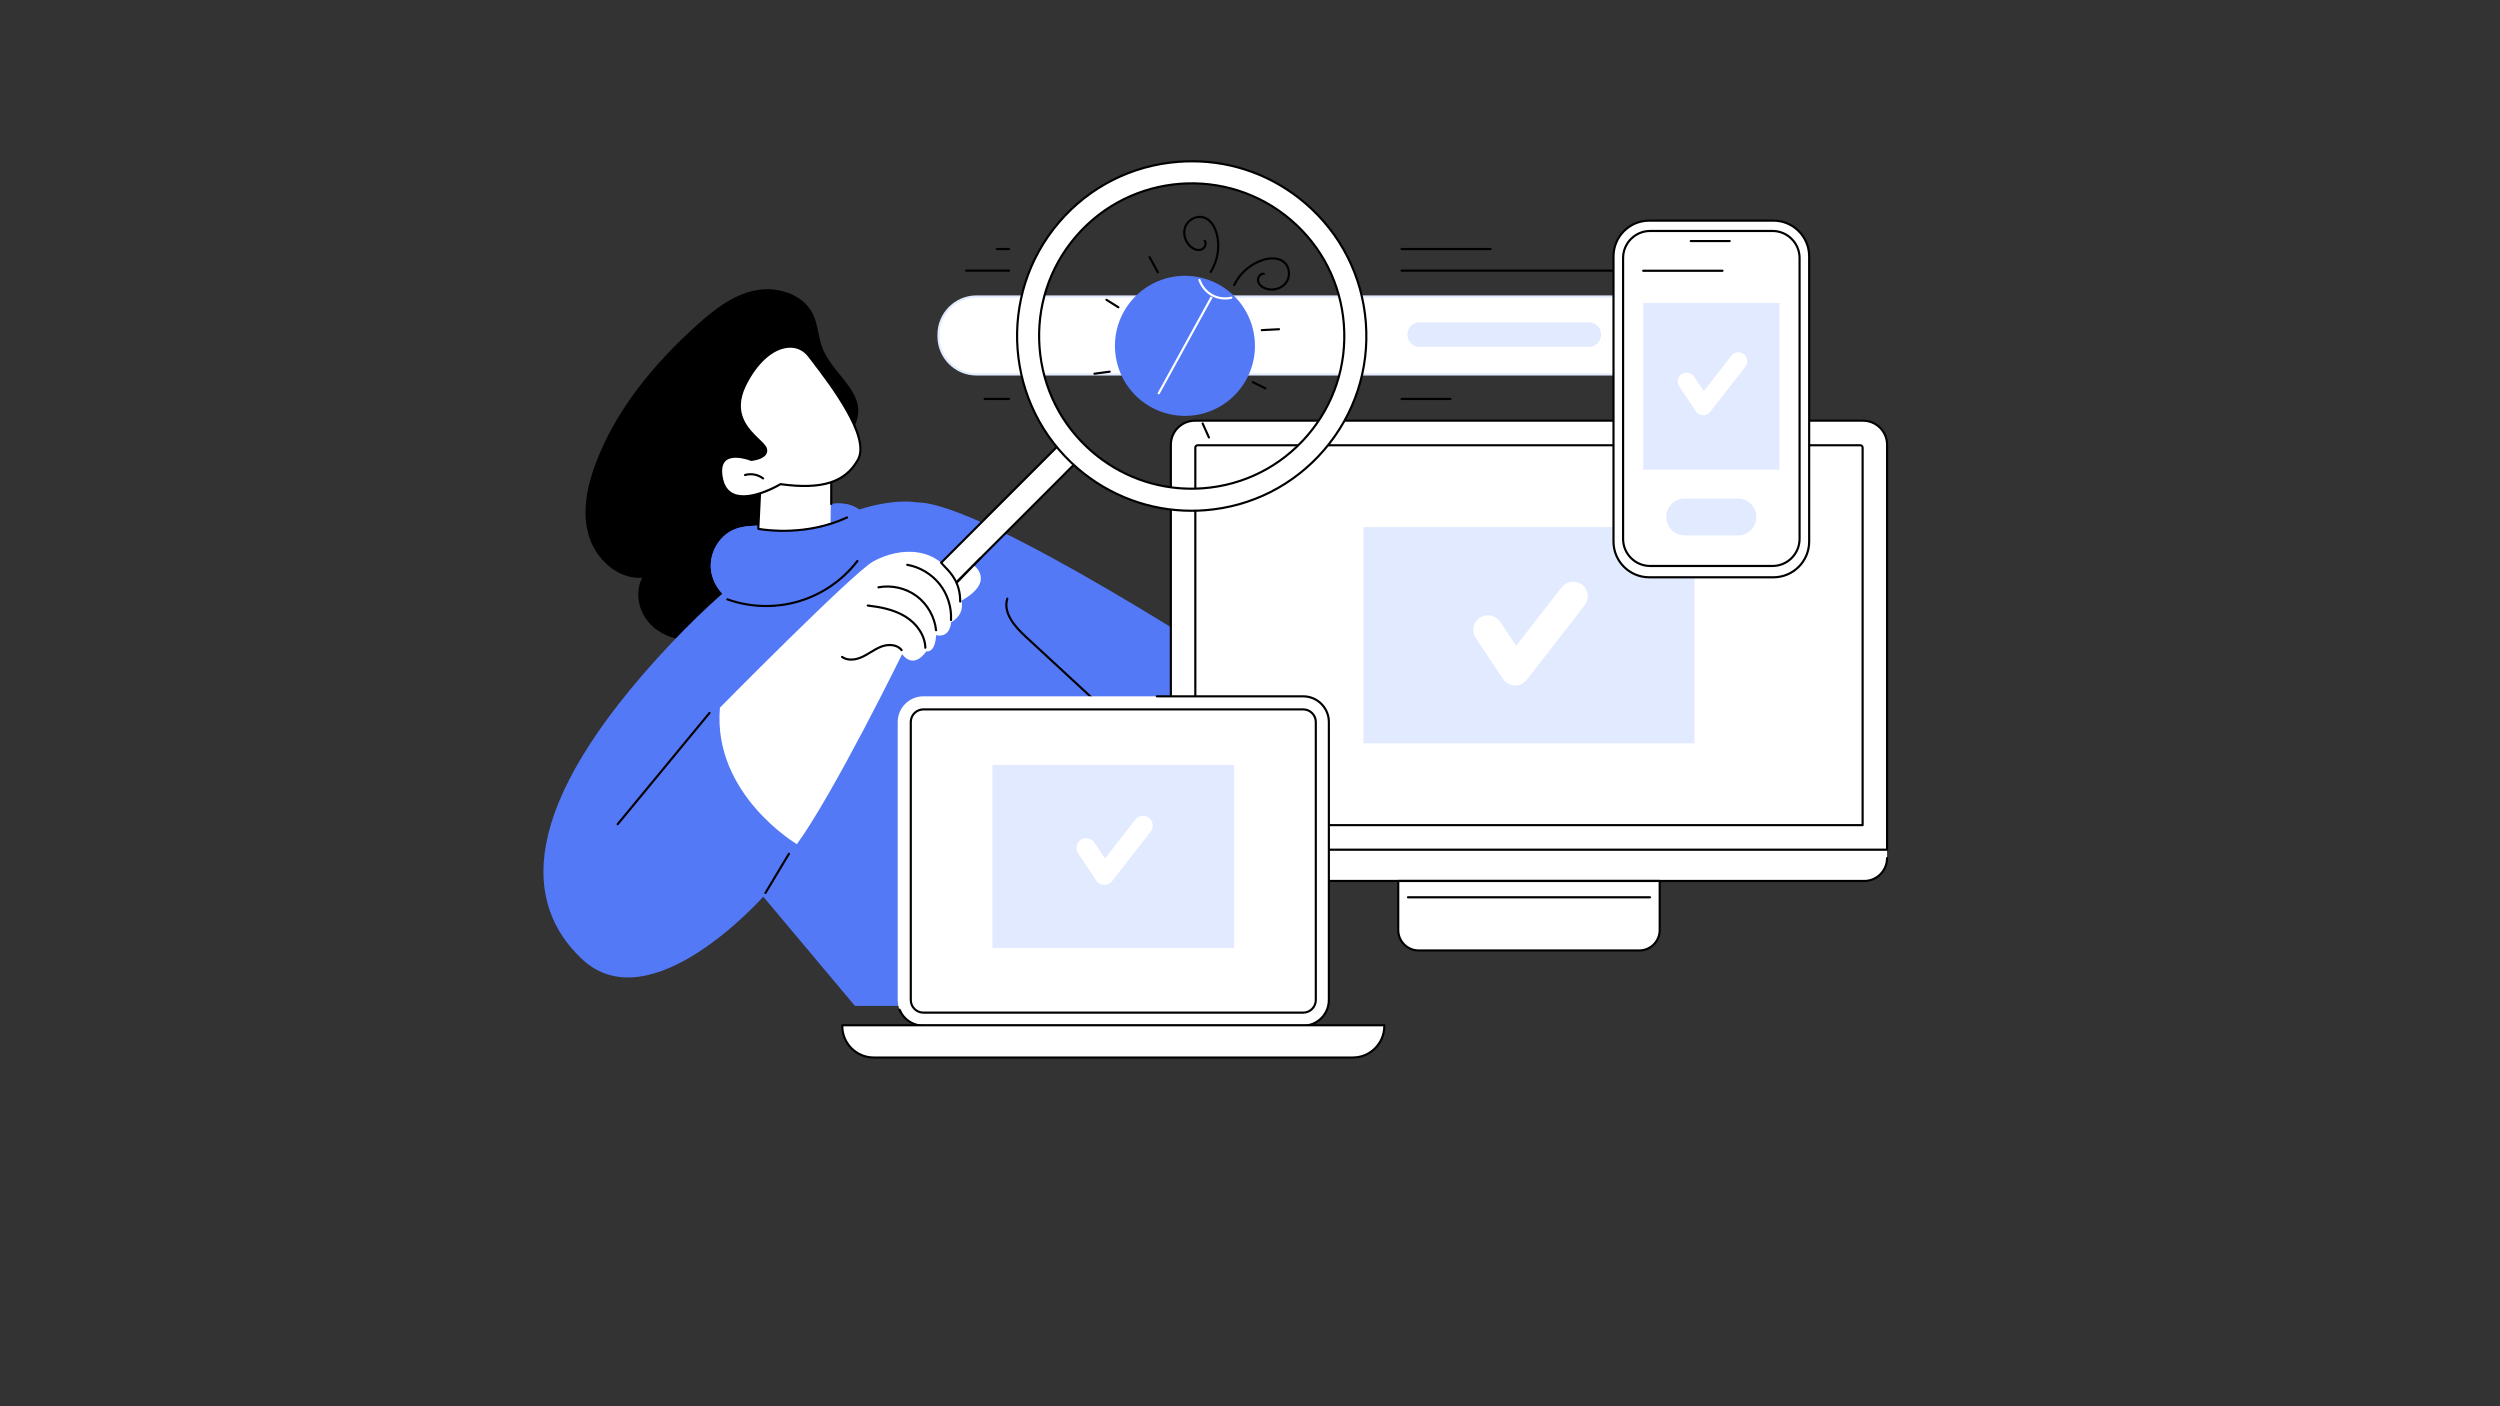 <svg xmlns="http://www.w3.org/2000/svg" xmlns:xlink="http://www.w3.org/1999/xlink" width="1920" zoomAndPan="magnify" viewBox="0 0 1440 810" height="1080" preserveAspectRatio="xMidYMid meet" version="1.0"><rect x="0" y="0" width="1440" height="810" fill="#333333" stroke="none"/><defs><clipPath id="c560c558d6"><path d="M 673 493 L 1087.625 493 L 1087.625 509 L 673 509 Z M 673 493 " clip-rule="nonzero"/></clipPath><clipPath id="5327519fc2"><path d="M 673 241 L 1087.625 241 L 1087.625 491 L 673 491 Z M 673 241 " clip-rule="nonzero"/></clipPath><clipPath id="9aae36d566"><path d="M 485 590 L 798 590 L 798 609.75 L 485 609.75 Z M 485 590 " clip-rule="nonzero"/></clipPath><clipPath id="2f070ff436"><path d="M 484 589 L 798 589 L 798 609.75 L 484 609.75 Z M 484 589 " clip-rule="nonzero"/></clipPath></defs><path fill="#000000" d="M 474.168 201.543 C 471.32 195.012 471.395 187.453 468.297 181.031 C 462.598 169.207 447.273 164.586 434.449 167.383 C 421.629 170.18 410.871 178.695 401.129 187.496 C 376.66 209.594 354.945 235.73 343.25 266.566 C 338.207 279.863 335.105 294.609 339.062 308.27 C 343.02 321.926 355.762 333.781 369.941 332.797 C 365.633 340.93 367.641 351.551 373.668 358.5 C 379.695 365.453 389.102 368.914 398.301 369.004 C 407.496 369.094 416.504 366.094 424.66 361.836 C 446.355 350.516 462.922 329.773 469.176 306.105 C 471.902 295.793 472.723 285.039 475.852 274.828 C 478.945 264.711 485.266 257.094 490.688 248.223 C 502.883 228.258 481.379 218.062 474.168 201.543 " fill-opacity="1" fill-rule="nonzero"/><path fill="#5479f7" d="M 719.809 389.996 C 719.809 389.996 565.988 288.848 528.109 289.398 C 528.109 289.398 474.223 277.137 385.316 371.883 C 296.414 466.625 302.332 521.379 335.105 552.332 C 374.836 589.852 439.621 516.461 439.621 516.461 L 492.477 579.434 L 642.402 579.434 L 719.809 389.996 " fill-opacity="1" fill-rule="nonzero"/><path fill="#000000" d="M 656.211 427.793 C 656.059 427.793 655.91 427.738 655.793 427.625 L 590.398 367.184 C 584.445 361.68 576.848 353.352 579.613 344.645 C 579.719 344.316 580.074 344.133 580.398 344.238 C 580.723 344.34 580.902 344.691 580.801 345.02 C 578.246 353.051 585.539 360.996 591.246 366.27 L 656.633 426.715 C 656.887 426.945 656.902 427.34 656.668 427.59 C 656.547 427.723 656.379 427.793 656.211 427.793 " fill-opacity="1" fill-rule="nonzero"/><path fill="#000000" d="M 355.766 475.363 C 355.625 475.363 355.488 475.316 355.371 475.223 C 355.105 475 355.066 474.613 355.285 474.344 L 408.191 410.254 C 408.41 409.988 408.801 409.953 409.066 410.168 C 409.328 410.391 409.367 410.781 409.148 411.047 L 356.246 475.137 C 356.121 475.289 355.945 475.363 355.766 475.363 " fill-opacity="1" fill-rule="nonzero"/><path fill="#000000" d="M 440.883 514.984 C 440.773 514.984 440.66 514.957 440.562 514.898 C 440.266 514.719 440.172 514.336 440.348 514.043 L 453.906 491.449 C 454.082 491.152 454.461 491.059 454.758 491.234 C 455.051 491.41 455.148 491.793 454.969 492.086 L 441.414 514.684 C 441.297 514.879 441.094 514.984 440.883 514.984 " fill-opacity="1" fill-rule="nonzero"/><path fill="#5479f7" d="M 444.258 302.348 C 453.391 301.293 461.418 296.047 469.98 292.699 C 478.547 289.348 489.316 288.285 496.043 294.559 C 501.297 299.461 502.414 307.762 500.004 314.527 C 497.594 321.297 492.203 326.648 486.164 330.539 C 480.125 334.43 473.383 337.055 466.832 340.004 C 460.582 342.812 454.441 345.941 447.891 347.961 C 441.344 349.977 434.242 350.836 427.641 349.008 C 418.246 346.406 410.625 337.926 409.523 328.238 C 408.422 318.547 414.234 308.344 423.312 304.793 C 433.246 300.91 445.246 304.727 454.637 299.668 L 444.258 302.348 " fill-opacity="1" fill-rule="nonzero"/><path fill="#5479f7" d="M 444.258 302.348 C 453.391 301.293 461.418 296.047 469.98 292.699 C 478.547 289.348 489.316 288.285 496.043 294.559 C 501.297 299.461 502.414 307.762 500.004 314.527 C 497.594 321.297 492.203 326.648 486.164 330.539 C 480.125 334.43 473.383 337.055 466.832 340.004 C 460.582 342.812 454.441 345.941 447.891 347.961 C 441.344 349.977 434.242 350.836 427.641 349.008 C 418.246 346.406 410.625 337.926 409.523 328.238 C 408.422 318.547 414.234 308.344 423.312 304.793 C 433.246 300.91 445.246 304.727 454.637 299.668 L 444.258 302.348 " fill-opacity="1" fill-rule="nonzero"/><path fill="#ffffff" d="M 438.023 278.949 L 436.766 304.59 C 436.766 304.59 460.762 307.844 478.402 301.199 L 478.805 267.797 C 478.805 267.797 447.973 268.035 438.023 278.949 " fill-opacity="1" fill-rule="nonzero"/><path fill="#000000" d="M 451.191 306.379 C 442.5 306.379 436.762 305.223 436.637 305.199 C 436.34 305.137 436.129 304.863 436.145 304.559 L 437.402 278.918 C 437.41 278.773 437.469 278.637 437.566 278.527 C 447.582 267.543 477.531 267.188 478.801 267.176 C 478.984 267.199 479.125 267.242 479.242 267.355 C 479.359 267.473 479.426 267.633 479.426 267.797 L 479.426 290.332 C 479.426 290.68 479.148 290.957 478.805 290.957 C 478.461 290.957 478.184 290.68 478.184 290.332 L 478.184 268.434 C 473.797 268.543 447.656 269.617 438.633 279.203 L 437.414 304.078 C 441.168 304.734 464.555 308.219 487.648 297.488 C 487.961 297.344 488.328 297.48 488.473 297.789 C 488.617 298.102 488.484 298.473 488.172 298.617 C 474.652 304.898 461.031 306.379 451.191 306.379 " fill-opacity="1" fill-rule="nonzero"/><path fill="#ffffff" d="M 432.77 264.879 C 432.77 264.879 442.559 264.012 441.176 258.543 C 439.793 253.074 418.316 244.023 429.168 221.906 C 440.02 199.793 457.605 193.965 466.168 205.324 C 474.727 216.68 502.195 250.66 494.141 264.879 C 486.086 279.102 471.129 281.805 449.578 278.875 C 449.578 278.875 420.066 296.672 415.812 275.586 C 411.953 256.48 432.77 264.879 432.77 264.879 " fill-opacity="1" fill-rule="nonzero"/><path fill="#000000" d="M 423.742 263.664 C 421.688 263.664 419.676 264.07 418.223 265.281 C 416.031 267.105 415.426 270.531 416.422 275.461 C 417.305 279.848 419.398 282.793 422.645 284.223 C 432.27 288.461 449.09 278.441 449.258 278.34 C 449.379 278.266 449.52 278.238 449.664 278.258 C 473.211 281.461 486.352 277.371 493.598 264.574 C 500.855 251.754 477.723 221.48 467.844 208.551 C 467.031 207.492 466.301 206.531 465.668 205.699 C 462.688 201.742 458.582 199.891 453.801 200.348 C 445.023 201.184 436.023 209.344 429.723 222.18 C 421.926 238.074 431.18 246.977 437.305 252.867 C 439.578 255.051 441.371 256.781 441.777 258.391 C 442.109 259.699 441.906 260.887 441.172 261.914 C 439.047 264.918 433.078 265.477 432.824 265.5 C 432.727 265.508 432.629 265.492 432.535 265.457 C 432.469 265.43 428.012 263.664 423.742 263.664 Z M 428.262 286.523 C 426.094 286.523 424.008 286.184 422.145 285.363 C 418.508 283.762 416.172 280.516 415.203 275.711 C 414.109 270.293 414.855 266.461 417.43 264.324 C 422.207 260.352 431.52 263.73 432.855 264.246 C 433.738 264.145 438.527 263.504 440.16 261.195 C 440.68 260.465 440.812 259.648 440.574 258.695 C 440.254 257.43 438.488 255.73 436.441 253.762 C 430.445 247.996 420.41 238.344 428.609 221.633 C 435.098 208.406 444.473 199.988 453.684 199.109 C 458.844 198.625 463.453 200.695 466.664 204.949 C 467.289 205.785 468.02 206.738 468.832 207.797 C 479.707 222.031 502.348 251.652 494.68 265.188 C 487.164 278.457 473.707 282.746 449.711 279.52 C 448.082 280.473 437.434 286.523 428.262 286.523 " fill-opacity="1" fill-rule="nonzero"/><path fill="#000000" d="M 439.531 276.195 C 439.398 276.195 439.266 276.152 439.152 276.066 C 436.418 273.949 432.66 273.234 429.34 274.195 C 429.004 274.293 428.664 274.102 428.57 273.773 C 428.473 273.445 428.664 273.098 428.992 273.004 C 432.688 271.93 436.871 272.723 439.91 275.082 C 440.184 275.293 440.234 275.684 440.023 275.957 C 439.902 276.113 439.715 276.195 439.531 276.195 " fill-opacity="1" fill-rule="nonzero"/><path fill="#000000" d="M 441.32 349.691 C 433.656 349.691 425.996 348.391 418.773 345.809 C 418.449 345.691 418.281 345.336 418.398 345.012 C 418.516 344.688 418.871 344.52 419.191 344.637 C 432.176 349.281 446.617 349.691 459.844 345.789 C 473.074 341.887 484.98 333.707 493.371 322.754 C 493.578 322.48 493.969 322.43 494.242 322.641 C 494.516 322.852 494.566 323.238 494.355 323.512 C 485.809 334.672 473.676 343.008 460.199 346.984 C 454.074 348.789 447.695 349.691 441.32 349.691 " fill-opacity="1" fill-rule="nonzero"/><path fill="#ffffff" d="M 674.414 494.254 C 674.414 501.535 680.289 507.438 687.543 507.438 L 1073.828 507.438 C 1081.082 507.438 1086.957 501.535 1086.957 494.254 L 1086.957 489.422 L 1077.234 484.344 L 677.598 484.344 L 674.414 489.422 L 674.414 494.254 " fill-opacity="1" fill-rule="nonzero"/><g clip-path="url(#c560c558d6)"><path fill="#000000" d="M 1073.828 508.059 L 687.543 508.059 C 679.957 508.059 673.789 501.863 673.789 494.254 C 673.789 493.906 674.07 493.633 674.41 493.633 C 674.754 493.633 675.031 493.906 675.031 494.254 C 675.031 501.18 680.645 506.816 687.543 506.816 L 1073.828 506.816 C 1080.727 506.816 1086.336 501.18 1086.336 494.254 C 1086.336 493.906 1086.613 493.633 1086.957 493.633 C 1087.301 493.633 1087.578 493.906 1087.578 494.254 C 1087.578 501.863 1081.41 508.059 1073.828 508.059 " fill-opacity="1" fill-rule="nonzero"/></g><path fill="#ffffff" d="M 944.246 547.469 L 817.121 547.469 C 810.637 547.469 805.383 542.211 805.383 535.723 L 805.383 507.438 L 955.988 507.438 L 955.988 535.723 C 955.988 542.211 950.73 547.469 944.246 547.469 " fill-opacity="1" fill-rule="nonzero"/><path fill="#000000" d="M 806.004 508.059 L 806.004 535.723 C 806.004 541.855 810.992 546.848 817.121 546.848 L 944.246 546.848 C 950.379 546.848 955.367 541.855 955.367 535.723 L 955.367 508.059 Z M 944.246 548.094 L 817.121 548.094 C 810.305 548.094 804.758 542.543 804.758 535.723 L 804.758 507.438 C 804.758 507.094 805.035 506.816 805.383 506.816 L 955.988 506.816 C 956.332 506.816 956.609 507.094 956.609 507.438 L 956.609 535.723 C 956.609 542.543 951.066 548.094 944.246 548.094 " fill-opacity="1" fill-rule="nonzero"/><path fill="#000000" d="M 950.379 517.461 L 810.992 517.461 C 810.648 517.461 810.371 517.184 810.371 516.84 C 810.371 516.496 810.648 516.219 810.992 516.219 L 950.379 516.219 C 950.723 516.219 951 516.496 951 516.84 C 951 517.184 950.723 517.461 950.379 517.461 " fill-opacity="1" fill-rule="nonzero"/><path fill="#ffffff" d="M 1086.957 489.422 L 674.414 489.422 L 674.414 256.172 C 674.414 248.52 680.613 242.316 688.262 242.316 L 1073.105 242.316 C 1080.754 242.316 1086.957 248.52 1086.957 256.172 L 1086.957 489.422 " fill-opacity="1" fill-rule="nonzero"/><g clip-path="url(#5327519fc2)"><path fill="#000000" d="M 675.031 488.797 L 1086.336 488.797 L 1086.336 256.172 C 1086.336 248.875 1080.402 242.938 1073.105 242.938 L 688.266 242.938 C 680.969 242.938 675.031 248.875 675.031 256.172 Z M 1086.957 490.043 L 674.41 490.043 C 674.07 490.043 673.789 489.762 673.789 489.422 L 673.789 256.172 C 673.789 248.191 680.285 241.695 688.266 241.695 L 1073.105 241.695 C 1081.086 241.695 1087.578 248.191 1087.578 256.172 L 1087.578 489.422 C 1087.578 489.762 1087.301 490.043 1086.957 490.043 " fill-opacity="1" fill-rule="nonzero"/></g><path fill="#000000" d="M 689.125 474.648 L 1072.246 474.648 L 1072.246 257.852 C 1072.246 257.43 1071.902 257.086 1071.48 257.086 L 689.891 257.086 C 689.465 257.086 689.125 257.43 689.125 257.852 Z M 1072.867 475.895 L 688.504 475.895 C 688.16 475.895 687.883 475.613 687.883 475.27 L 687.883 257.852 C 687.883 256.742 688.785 255.844 689.891 255.844 L 1071.48 255.844 C 1072.586 255.844 1073.488 256.742 1073.488 257.852 L 1073.488 475.27 C 1073.488 475.613 1073.211 475.895 1072.867 475.895 " fill-opacity="1" fill-rule="nonzero"/><path fill="#e2eaff" d="M 976.016 428.148 L 785.355 428.148 L 785.355 303.586 L 976.016 303.586 L 976.016 428.148 " fill-opacity="1" fill-rule="nonzero"/><path fill="#ffffff" d="M 872.75 394.816 C 872.648 394.816 872.543 394.816 872.441 394.812 C 869.738 394.715 867.242 393.32 865.742 391.066 L 850.027 367.484 C 847.449 363.613 848.492 358.383 852.367 355.801 C 856.23 353.215 861.465 354.262 864.043 358.137 L 873.277 371.996 L 899.496 338.301 C 902.355 334.625 907.641 333.973 911.312 336.828 C 914.984 339.688 915.645 344.98 912.785 348.656 L 879.398 391.566 C 877.797 393.621 875.34 394.816 872.75 394.816 " fill-opacity="1" fill-rule="nonzero"/><path fill="#ffffff" d="M 750.641 401.09 L 531.871 401.09 C 523.703 401.09 517.086 407.711 517.086 415.879 L 517.086 576.012 C 517.086 584.18 523.703 590.805 531.871 590.805 L 750.641 590.805 C 758.809 590.805 765.426 584.18 765.426 576.012 L 765.426 415.879 C 765.426 407.711 758.809 401.09 750.641 401.09 " fill-opacity="1" fill-rule="nonzero"/><path fill="#000000" d="M 750.641 591.426 L 531.871 591.426 C 525.598 591.426 520 587.676 517.617 581.871 C 517.488 581.551 517.637 581.191 517.957 581.059 C 518.273 580.93 518.637 581.078 518.766 581.398 C 520.961 586.734 526.105 590.184 531.871 590.184 L 750.641 590.184 C 758.453 590.184 764.805 583.824 764.805 576.012 L 764.805 415.879 C 764.805 408.066 758.453 401.711 750.641 401.711 L 666.367 401.711 C 666.023 401.711 665.746 401.43 665.746 401.09 C 665.746 400.742 666.023 400.465 666.367 400.465 L 750.641 400.465 C 759.137 400.465 766.047 407.379 766.047 415.879 L 766.047 576.012 C 766.047 584.508 759.137 591.426 750.641 591.426 " fill-opacity="1" fill-rule="nonzero"/><path fill="#ffffff" d="M 531.871 583.277 C 527.863 583.277 524.609 580.02 524.609 576.012 L 524.609 415.879 C 524.609 411.875 527.863 408.613 531.871 408.613 L 750.641 408.613 C 754.648 408.613 757.906 411.875 757.906 415.879 L 757.906 576.012 C 757.906 580.02 754.648 583.277 750.641 583.277 L 531.871 583.277 " fill-opacity="1" fill-rule="nonzero"/><path fill="#000000" d="M 531.871 409.234 C 528.211 409.234 525.23 412.215 525.23 415.879 L 525.23 576.012 C 525.23 579.676 528.211 582.656 531.871 582.656 L 750.641 582.656 C 754.305 582.656 757.285 579.676 757.285 576.012 L 757.285 415.879 C 757.285 412.215 754.305 409.234 750.641 409.234 Z M 750.641 583.898 L 531.871 583.898 C 527.523 583.898 523.988 580.363 523.988 576.012 L 523.988 415.879 C 523.988 411.527 527.523 407.992 531.871 407.992 L 750.641 407.992 C 754.988 407.992 758.527 411.527 758.527 415.879 L 758.527 576.012 C 758.527 580.363 754.988 583.898 750.641 583.898 " fill-opacity="1" fill-rule="nonzero"/><g clip-path="url(#9aae36d566)"><path fill="#ffffff" d="M 779.262 609.129 L 503.254 609.129 C 493.254 609.129 485.148 601.02 485.148 591.012 L 485.148 590.551 L 797.367 590.551 L 797.367 591.012 C 797.367 601.02 789.262 609.129 779.262 609.129 " fill-opacity="1" fill-rule="nonzero"/></g><g clip-path="url(#2f070ff436)"><path fill="#000000" d="M 485.77 591.176 C 485.855 600.746 493.664 608.508 503.254 608.508 L 779.262 608.508 C 788.848 608.508 796.656 600.746 796.746 591.176 Z M 779.262 609.75 L 503.254 609.75 C 492.926 609.75 484.523 601.344 484.523 591.012 L 484.523 590.551 C 484.523 590.207 484.801 589.93 485.148 589.93 L 797.367 589.93 C 797.711 589.93 797.988 590.207 797.988 590.551 L 797.988 591.012 C 797.988 601.344 789.59 609.75 779.262 609.75 " fill-opacity="1" fill-rule="nonzero"/></g><path fill="#e2eaff" d="M 710.883 546 L 571.633 546 L 571.633 440.602 L 710.883 440.602 L 710.883 546 " fill-opacity="1" fill-rule="nonzero"/><path fill="#ffffff" d="M 636.133 509.73 C 636.062 509.73 635.992 509.73 635.926 509.727 C 634.121 509.66 632.461 508.73 631.461 507.23 L 620.992 491.52 C 619.273 488.941 619.969 485.453 622.547 483.734 C 625.125 482.008 628.609 482.711 630.328 485.289 L 636.484 494.523 L 653.953 472.074 C 655.855 469.625 659.383 469.188 661.828 471.09 C 664.273 472.996 664.711 476.527 662.809 478.973 L 640.562 507.566 C 639.496 508.934 637.859 509.73 636.133 509.73 " fill-opacity="1" fill-rule="nonzero"/><path fill="#ffffff" d="M 1003.305 215.695 L 562.48 215.695 C 550.434 215.695 540.582 205.836 540.582 193.785 L 540.582 192.676 C 540.582 180.625 550.434 170.766 562.48 170.766 L 1003.305 170.766 C 1015.348 170.766 1025.203 180.625 1025.203 192.676 L 1025.203 193.785 C 1025.203 205.836 1015.348 215.695 1003.305 215.695 " fill-opacity="1" fill-rule="nonzero"/><path fill="#e2eaff" d="M 562.48 171.391 C 550.746 171.391 541.203 180.938 541.203 192.676 L 541.203 193.785 C 541.203 205.523 550.746 215.07 562.48 215.07 L 1003.305 215.07 C 1015.035 215.07 1024.578 205.523 1024.578 193.785 L 1024.578 192.676 C 1024.578 180.938 1015.035 171.391 1003.305 171.391 Z M 1003.305 216.316 L 562.48 216.316 C 550.059 216.316 539.961 206.211 539.961 193.785 L 539.961 192.676 C 539.961 180.254 550.059 170.145 562.48 170.145 L 1003.305 170.145 C 1015.719 170.145 1025.824 180.254 1025.824 192.676 L 1025.824 193.785 C 1025.824 206.211 1015.719 216.316 1003.305 216.316 " fill-opacity="1" fill-rule="nonzero"/><path fill="#e2eaff" d="M 994.34 199.793 L 950.695 199.793 C 946.902 199.793 943.824 196.719 943.824 192.918 L 943.824 192.574 C 943.824 188.777 946.902 185.703 950.695 185.703 L 994.34 185.703 C 998.137 185.703 1001.211 188.777 1001.211 192.574 L 1001.211 192.918 C 1001.211 196.719 998.137 199.793 994.34 199.793 " fill-opacity="1" fill-rule="nonzero"/><path fill="#e2eaff" d="M 915.328 199.793 L 817.547 199.793 C 813.758 199.793 810.68 196.719 810.68 192.918 L 810.68 192.574 C 810.68 188.777 813.758 185.703 817.547 185.703 L 915.328 185.703 C 919.125 185.703 922.199 188.777 922.199 192.574 L 922.199 192.918 C 922.199 196.719 919.125 199.793 915.328 199.793 " fill-opacity="1" fill-rule="nonzero"/><path fill="#000000" d="M 968.602 156.504 L 807.332 156.504 C 806.984 156.504 806.711 156.227 806.711 155.883 C 806.711 155.543 806.984 155.262 807.332 155.262 L 968.602 155.262 C 968.945 155.262 969.223 155.543 969.223 155.883 C 969.223 156.227 968.945 156.504 968.602 156.504 " fill-opacity="1" fill-rule="nonzero"/><path fill="#000000" d="M 835.469 230.426 L 807.332 230.426 C 806.984 230.426 806.711 230.148 806.711 229.801 C 806.711 229.457 806.984 229.18 807.332 229.18 L 835.469 229.18 C 835.812 229.18 836.09 229.457 836.09 229.801 C 836.09 230.148 835.812 230.426 835.469 230.426 " fill-opacity="1" fill-rule="nonzero"/><path fill="#000000" d="M 858.57 144.059 L 807.332 144.059 C 806.984 144.059 806.711 143.781 806.711 143.441 C 806.711 143.098 806.984 142.82 807.332 142.82 L 858.57 142.82 C 858.91 142.82 859.191 143.098 859.191 143.441 C 859.191 143.781 858.91 144.059 858.57 144.059 " fill-opacity="1" fill-rule="nonzero"/><path fill="#000000" d="M 581.234 156.504 L 556.512 156.504 C 556.168 156.504 555.891 156.227 555.891 155.883 C 555.891 155.543 556.168 155.262 556.512 155.262 L 581.234 155.262 C 581.578 155.262 581.855 155.543 581.855 155.883 C 581.855 156.227 581.578 156.504 581.234 156.504 " fill-opacity="1" fill-rule="nonzero"/><path fill="#000000" d="M 581.234 230.426 L 567.164 230.426 C 566.82 230.426 566.543 230.148 566.543 229.801 C 566.543 229.457 566.82 229.18 567.164 229.18 L 581.234 229.18 C 581.578 229.18 581.855 229.457 581.855 229.801 C 581.855 230.148 581.578 230.426 581.234 230.426 " fill-opacity="1" fill-rule="nonzero"/><path fill="#000000" d="M 581.234 144.059 L 574.199 144.059 C 573.855 144.059 573.578 143.781 573.578 143.441 C 573.578 143.098 573.855 142.82 574.199 142.82 L 581.234 142.82 C 581.578 142.82 581.855 143.098 581.855 143.441 C 581.855 143.781 581.578 144.059 581.234 144.059 " fill-opacity="1" fill-rule="nonzero"/><path fill="#5479f7" d="M 717.754 218.832 C 706.922 238.297 682.367 245.289 662.914 234.449 C 643.457 223.613 636.469 199.043 647.301 179.582 C 658.133 160.117 682.688 153.125 702.145 163.961 C 721.598 174.801 728.59 199.363 717.754 218.832 " fill-opacity="1" fill-rule="nonzero"/><path fill="#ffffff" d="M 667.426 227.129 C 667.324 227.129 667.219 227.105 667.125 227.055 C 666.824 226.883 666.719 226.508 666.887 226.203 L 669.094 222.238 C 673.773 213.699 678.469 205.164 683.164 196.629 C 687.82 188.152 692.48 179.68 697.129 171.203 C 697.293 170.902 697.668 170.793 697.973 170.957 C 698.273 171.121 698.383 171.5 698.219 171.801 C 693.566 180.281 688.91 188.754 684.254 197.223 C 679.559 205.762 674.867 214.297 670.184 222.84 L 667.969 226.812 C 667.855 227.016 667.645 227.129 667.426 227.129 " fill-opacity="1" fill-rule="nonzero"/><path fill="#000000" d="M 732.539 167.418 C 731.281 167.418 730.016 167.211 728.805 166.777 C 726.285 165.883 724.512 164.133 724.062 162.098 C 723.773 160.801 724.199 159.285 725.145 158.238 C 725.934 157.363 726.988 156.934 728.043 157.055 C 728.383 157.098 728.625 157.406 728.586 157.746 C 728.547 158.09 728.242 158.332 727.895 158.293 C 727.012 158.184 726.371 158.738 726.066 159.074 C 725.383 159.828 725.074 160.91 725.277 161.828 C 725.633 163.441 727.105 164.852 729.223 165.605 C 733.117 166.992 737.832 165.688 740.191 162.566 C 742.688 159.277 742.309 154.27 739.379 151.629 C 736.766 149.281 732.348 148.801 727.555 150.348 C 720.598 152.594 714.566 157.875 711.426 164.48 C 711.281 164.793 710.91 164.926 710.598 164.777 C 710.289 164.629 710.156 164.258 710.305 163.949 C 713.59 157.039 719.895 151.512 727.176 149.16 C 729.68 148.352 735.961 146.887 740.211 150.703 C 743.605 153.758 744.051 159.531 741.188 163.316 C 739.207 165.934 735.906 167.418 732.539 167.418 " fill-opacity="1" fill-rule="nonzero"/><path fill="#ffffff" d="M 705.688 172.527 C 702.934 172.527 700.18 171.832 697.777 170.496 C 694.281 168.547 691.559 165.254 690.297 161.457 C 690.191 161.133 690.367 160.777 690.691 160.672 C 691.02 160.562 691.367 160.738 691.48 161.066 C 692.641 164.57 695.156 167.613 698.383 169.406 C 701.609 171.207 705.516 171.742 709.109 170.883 C 709.441 170.805 709.781 171.012 709.859 171.344 C 709.938 171.68 709.73 172.016 709.398 172.094 C 708.184 172.387 706.938 172.527 705.688 172.527 " fill-opacity="1" fill-rule="nonzero"/><path fill="#000000" d="M 697.332 157.297 C 697.219 157.297 697.102 157.266 696.996 157.199 C 696.707 157.016 696.621 156.625 696.809 156.34 C 700.77 150.188 702.086 142.277 700.328 135.176 C 699.117 130.289 696.383 126.785 693.012 125.801 C 689.227 124.695 684.773 127.012 683.289 130.863 C 681.883 134.516 683.254 139.215 686.484 141.797 C 688.238 143.199 690.215 143.711 691.77 143.164 C 692.656 142.852 693.414 142.02 693.695 141.039 C 693.82 140.602 693.949 139.77 693.398 139.07 C 693.184 138.805 693.227 138.414 693.496 138.199 C 693.766 137.984 694.156 138.027 694.371 138.297 C 695.027 139.125 695.219 140.25 694.895 141.383 C 694.504 142.738 693.438 143.898 692.18 144.336 C 690.219 145.027 687.801 144.438 685.707 142.77 C 682.012 139.816 680.508 134.621 682.129 130.418 C 683.832 125.988 688.977 123.328 693.359 124.602 C 698.84 126.203 700.902 132.324 701.535 134.879 C 703.371 142.305 701.996 150.582 697.855 157.016 C 697.738 157.199 697.535 157.297 697.332 157.297 " fill-opacity="1" fill-rule="nonzero"/><path fill="#000000" d="M 726.789 190.781 C 726.461 190.781 726.184 190.523 726.168 190.191 C 726.148 189.848 726.41 189.559 726.754 189.539 L 736.645 189.02 C 736.984 188.992 737.281 189.262 737.301 189.605 C 737.316 189.949 737.055 190.242 736.707 190.258 L 726.824 190.777 C 726.809 190.781 726.801 190.781 726.789 190.781 " fill-opacity="1" fill-rule="nonzero"/><path fill="#000000" d="M 728.875 224.32 C 728.781 224.32 728.688 224.301 728.602 224.258 L 721.316 220.676 C 721.008 220.523 720.879 220.152 721.035 219.844 C 721.184 219.535 721.555 219.402 721.863 219.559 L 729.148 223.141 C 729.457 223.293 729.582 223.664 729.43 223.973 C 729.324 224.191 729.102 224.32 728.875 224.32 " fill-opacity="1" fill-rule="nonzero"/><path fill="#000000" d="M 696.336 252.602 C 696.102 252.602 695.875 252.465 695.77 252.234 L 692.156 244.18 C 692.016 243.867 692.156 243.5 692.469 243.359 C 692.781 243.215 693.148 243.355 693.289 243.672 L 696.906 251.723 C 697.043 252.039 696.906 252.406 696.594 252.547 C 696.512 252.582 696.422 252.602 696.336 252.602 " fill-opacity="1" fill-rule="nonzero"/><path fill="#000000" d="M 666.906 157.422 C 666.684 157.422 666.473 157.305 666.359 157.098 L 661.594 148.414 C 661.426 148.113 661.539 147.734 661.84 147.57 C 662.141 147.406 662.516 147.512 662.684 147.816 L 667.449 156.5 C 667.613 156.801 667.504 157.18 667.203 157.344 C 667.109 157.395 667.008 157.422 666.906 157.422 " fill-opacity="1" fill-rule="nonzero"/><path fill="#000000" d="M 644.188 177.617 C 644.074 177.617 643.961 177.59 643.859 177.523 L 636.98 173.215 C 636.688 173.031 636.602 172.648 636.781 172.359 C 636.965 172.066 637.352 171.977 637.637 172.16 L 644.52 176.469 C 644.809 176.648 644.898 177.035 644.715 177.324 C 644.598 177.516 644.395 177.617 644.188 177.617 " fill-opacity="1" fill-rule="nonzero"/><path fill="#000000" d="M 630.414 215.879 C 630.109 215.879 629.84 215.648 629.797 215.336 C 629.754 214.996 629.992 214.684 630.332 214.641 L 639.078 213.473 C 639.418 213.422 639.734 213.668 639.777 214.004 C 639.824 214.348 639.582 214.66 639.242 214.703 L 630.496 215.871 C 630.473 215.875 630.441 215.879 630.414 215.879 " fill-opacity="1" fill-rule="nonzero"/><path fill="#ffffff" d="M 949.93 332.52 L 1021.523 332.52 C 1032.828 332.52 1042.078 323.266 1042.078 311.953 L 1042.078 147.648 C 1042.078 136.34 1032.828 127.082 1021.523 127.082 L 949.93 127.082 C 938.625 127.082 929.375 136.34 929.375 147.648 L 929.375 311.953 C 929.375 323.266 938.625 332.52 949.93 332.52 " fill-opacity="1" fill-rule="nonzero"/><path fill="#000000" d="M 949.93 127.703 C 938.938 127.703 930 136.652 930 147.648 L 930 311.953 C 930 322.953 938.938 331.898 949.93 331.898 L 1021.523 331.898 C 1032.512 331.898 1041.457 322.953 1041.457 311.953 L 1041.457 147.648 C 1041.457 136.652 1032.512 127.703 1021.523 127.703 Z M 1021.523 333.141 L 949.93 333.141 C 938.254 333.141 928.754 323.637 928.754 311.953 L 928.754 147.648 C 928.754 135.965 938.254 126.461 949.93 126.461 L 1021.523 126.461 C 1033.199 126.461 1042.699 135.965 1042.699 147.648 L 1042.699 311.953 C 1042.699 323.637 1033.199 333.141 1021.523 333.141 " fill-opacity="1" fill-rule="nonzero"/><path fill="#ffffff" d="M 950.48 325.996 L 1020.973 325.996 C 1029.539 325.996 1036.551 318.984 1036.551 310.414 L 1036.551 148.621 C 1036.551 140.051 1029.539 133.039 1020.973 133.039 L 950.48 133.039 C 941.914 133.039 934.906 140.051 934.906 148.621 L 934.906 310.414 C 934.906 318.984 941.914 325.996 950.48 325.996 " fill-opacity="1" fill-rule="nonzero"/><path fill="#000000" d="M 950.48 133.66 C 942.234 133.66 935.527 140.375 935.527 148.621 L 935.527 310.414 C 935.527 318.664 942.234 325.379 950.48 325.379 L 1020.973 325.379 C 1029.219 325.379 1035.93 318.664 1035.93 310.414 L 1035.93 148.621 C 1035.93 140.375 1029.219 133.66 1020.973 133.66 Z M 1020.973 326.617 L 950.48 326.617 C 941.551 326.617 934.281 319.352 934.281 310.414 L 934.281 148.621 C 934.281 139.688 941.551 132.414 950.48 132.414 L 1020.973 132.414 C 1029.906 132.414 1037.172 139.688 1037.172 148.621 L 1037.172 310.414 C 1037.172 319.352 1029.906 326.617 1020.973 326.617 " fill-opacity="1" fill-rule="nonzero"/><path fill="#000000" d="M 996.289 139.473 L 973.891 139.473 C 973.547 139.473 973.27 139.195 973.27 138.852 C 973.27 138.508 973.547 138.23 973.891 138.23 L 996.289 138.23 C 996.629 138.23 996.91 138.508 996.91 138.852 C 996.91 139.195 996.629 139.473 996.289 139.473 " fill-opacity="1" fill-rule="nonzero"/><path fill="#e2eaff" d="M 1011.652 297.785 C 1011.652 291.926 1006.906 287.176 1001.047 287.176 L 970.406 287.176 C 964.547 287.176 959.801 291.926 959.801 297.785 C 959.801 303.648 964.547 308.398 970.406 308.398 L 1001.047 308.398 C 1006.906 308.398 1011.652 303.648 1011.652 297.785 " fill-opacity="1" fill-rule="nonzero"/><path fill="#000000" d="M 992.148 156.582 L 946.496 156.582 C 946.156 156.582 945.875 156.305 945.875 155.961 C 945.875 155.617 946.156 155.336 946.496 155.336 L 992.148 155.336 C 992.492 155.336 992.766 155.617 992.766 155.961 C 992.766 156.305 992.492 156.582 992.148 156.582 " fill-opacity="1" fill-rule="nonzero"/><path fill="#e2eaff" d="M 1024.957 270.539 L 946.496 270.539 L 946.496 174.508 L 1024.957 174.508 L 1024.957 270.539 " fill-opacity="1" fill-rule="nonzero"/><path fill="#ffffff" d="M 981.059 239.18 C 980.996 239.18 980.93 239.18 980.867 239.18 C 979.227 239.121 977.715 238.27 976.801 236.902 L 967.262 222.59 C 965.695 220.238 966.332 217.059 968.684 215.492 C 971.027 213.926 974.203 214.559 975.773 216.914 L 981.379 225.324 L 997.297 204.871 C 999.031 202.637 1002.242 202.242 1004.473 203.977 C 1006.699 205.711 1007.098 208.93 1005.363 211.156 L 985.09 237.207 C 984.121 238.453 982.629 239.18 981.059 239.18 " fill-opacity="1" fill-rule="nonzero"/><path fill="#ffffff" d="M 522.414 360.93 C 520.602 360.93 518.789 360.238 517.406 358.855 C 514.641 356.09 514.641 351.605 517.406 348.836 L 610.84 255.359 C 613.605 252.59 618.086 252.59 620.852 255.359 C 623.617 258.125 623.617 262.609 620.852 265.379 L 527.418 358.855 C 526.035 360.238 524.227 360.93 522.414 360.93 " fill-opacity="1" fill-rule="nonzero"/><path fill="#000000" d="M 615.844 253.906 C 614.121 253.906 612.5 254.578 611.277 255.797 L 517.844 349.277 C 516.625 350.5 515.953 352.117 515.953 353.848 C 515.953 355.57 516.625 357.195 517.844 358.418 C 519.066 359.637 520.688 360.309 522.414 360.309 C 524.137 360.309 525.758 359.637 526.977 358.418 L 620.414 264.934 C 621.633 263.715 622.301 262.094 622.301 260.367 C 622.301 258.641 621.633 257.02 620.414 255.797 C 619.195 254.578 617.57 253.906 615.844 253.906 Z M 522.414 361.551 C 520.355 361.551 518.418 360.75 516.969 359.297 C 515.512 357.84 514.711 355.906 514.711 353.848 C 514.711 351.789 515.512 349.852 516.969 348.398 L 610.398 254.918 C 611.855 253.465 613.789 252.66 615.844 252.66 C 617.902 252.66 619.836 253.465 621.293 254.918 C 622.746 256.375 623.547 258.309 623.547 260.367 C 623.547 262.426 622.746 264.359 621.293 265.816 L 527.859 359.297 C 526.402 360.75 524.473 361.551 522.414 361.551 " fill-opacity="1" fill-rule="nonzero"/><path fill="#ffffff" d="M 619.715 136.215 C 588.129 173.012 592.348 228.652 629.125 260.254 C 646.938 275.562 669.645 283.016 693.059 281.238 C 716.473 279.461 737.801 268.664 753.098 250.84 C 768.398 233.016 775.848 210.301 774.07 186.871 C 772.293 163.445 761.504 142.109 743.691 126.801 C 706.914 95.199 651.297 99.426 619.715 136.215 Z M 686.246 294.195 C 662.234 294.195 639.262 285.711 620.852 269.891 C 578.766 233.727 573.938 170.047 610.082 127.941 C 646.227 85.836 709.875 81 751.961 117.168 C 772.348 134.688 784.695 159.098 786.73 185.91 C 788.762 212.719 780.242 238.719 762.73 259.117 C 745.223 279.512 720.82 291.867 694.02 293.902 C 691.422 294.102 688.828 294.195 686.246 294.195 " fill-opacity="1" fill-rule="nonzero"/><path fill="#000000" d="M 619.715 136.215 L 619.719 136.215 Z M 686.469 106.23 C 661.875 106.23 637.426 116.539 620.184 136.625 C 588.82 173.156 593.016 228.406 629.527 259.785 C 647.219 274.98 669.758 282.379 693.012 280.617 C 716.262 278.852 737.434 268.129 752.625 250.434 C 767.82 232.738 775.215 210.18 773.449 186.918 C 771.688 163.656 760.973 142.473 743.285 127.273 C 726.844 113.145 706.609 106.23 686.469 106.23 Z M 686.266 282.117 C 665.133 282.117 644.918 274.645 628.719 260.727 C 610.805 245.336 599.953 223.852 598.164 200.23 C 596.371 176.609 603.855 153.73 619.242 135.812 C 651.051 98.758 707.059 94.504 744.094 126.332 C 762.035 141.746 772.898 163.23 774.691 186.824 C 776.48 210.418 768.98 233.297 753.57 251.242 C 738.16 269.195 716.691 280.066 693.105 281.855 C 690.816 282.031 688.535 282.117 686.266 282.117 Z M 686.594 93.527 C 684.02 93.527 681.434 93.625 678.84 93.824 C 652.18 95.848 627.926 108.109 610.555 128.348 C 574.633 170.191 579.43 233.477 621.258 269.418 C 639.387 284.996 662.465 293.574 686.246 293.574 C 688.801 293.574 691.402 293.477 693.973 293.281 C 720.605 291.258 744.855 278.98 762.258 258.711 C 779.66 238.441 788.133 212.602 786.109 185.957 C 784.086 159.312 771.816 135.047 751.559 117.641 C 733.297 101.949 710.477 93.527 686.594 93.527 Z M 686.246 294.82 C 662.168 294.82 638.801 286.137 620.445 270.363 C 578.102 233.973 573.242 169.902 609.609 127.535 C 627.199 107.047 651.754 94.633 678.746 92.582 C 705.75 90.527 731.887 99.094 752.367 116.695 C 772.879 134.324 785.305 158.887 787.352 185.863 C 789.395 212.84 780.82 238.996 763.203 259.52 C 745.582 280.043 721.031 292.473 694.066 294.523 C 691.465 294.719 688.836 294.82 686.246 294.82 " fill-opacity="1" fill-rule="nonzero"/><path fill="#ffffff" d="M 414.684 407.602 C 414.684 407.602 491.594 329.641 503.02 323.352 C 518.195 314.992 541.207 313.918 550.691 335.98 L 560.742 325.512 C 560.742 325.512 573.871 334.629 553.91 345.918 C 554.828 351.492 552.762 355.648 547.812 358.438 C 547.812 358.438 547.598 367.613 539.164 365.867 C 539.164 365.867 539.164 375.73 533.465 375.227 C 533.465 375.227 526.75 386 519.617 376.801 C 519.617 376.801 480.535 456.559 459 486.25 C 459 486.25 410.355 457.48 414.684 407.602 " fill-opacity="1" fill-rule="nonzero"/><path fill="#000000" d="M 553.078 347.109 C 552.734 347.109 552.457 346.832 552.457 346.488 C 552.457 335.914 547.484 330.738 543.852 326.957 C 543.023 326.094 542.242 325.277 541.625 324.504 C 541.414 324.234 541.461 323.84 541.727 323.629 C 541.996 323.414 542.387 323.461 542.602 323.73 C 543.176 324.457 543.906 325.219 544.75 326.094 C 548.312 329.805 553.699 335.414 553.699 346.488 C 553.699 346.832 553.422 347.109 553.078 347.109 " fill-opacity="1" fill-rule="nonzero"/><path fill="#000000" d="M 547.781 357.758 C 547.77 357.758 547.758 357.758 547.75 357.758 C 547.402 357.738 547.141 357.445 547.16 357.105 C 547.555 349.887 545.211 342.504 540.723 336.84 C 536.238 331.172 529.586 327.203 522.477 325.941 C 522.137 325.883 521.914 325.559 521.973 325.223 C 522.031 324.883 522.348 324.652 522.695 324.719 C 530.098 326.031 537.023 330.168 541.695 336.066 C 546.371 341.965 548.812 349.656 548.402 357.172 C 548.383 357.504 548.109 357.758 547.781 357.758 " fill-opacity="1" fill-rule="nonzero"/><path fill="#000000" d="M 539.164 363.629 C 538.852 363.629 538.578 363.391 538.547 363.07 C 537.77 355.559 533.688 348.379 527.633 343.867 C 521.578 339.359 513.539 337.5 506.121 338.906 C 505.781 338.969 505.457 338.746 505.395 338.41 C 505.328 338.074 505.551 337.746 505.887 337.684 C 513.641 336.215 522.047 338.156 528.375 342.871 C 534.707 347.586 538.969 355.09 539.785 362.941 C 539.816 363.281 539.57 363.59 539.23 363.625 C 539.207 363.629 539.184 363.629 539.164 363.629 " fill-opacity="1" fill-rule="nonzero"/><path fill="#000000" d="M 533 373.695 C 532.664 373.695 532.387 373.426 532.379 373.09 C 532.191 366.406 527.805 359.676 520.93 355.527 C 514.336 351.547 506.52 350.199 499.75 349.406 C 499.406 349.363 499.164 349.059 499.203 348.715 C 499.242 348.375 499.551 348.133 499.895 348.172 C 506.797 348.977 514.773 350.359 521.57 354.461 C 528.805 358.828 533.422 365.953 533.621 373.055 C 533.633 373.398 533.359 373.684 533.016 373.695 C 533.012 373.695 533.008 373.695 533 373.695 " fill-opacity="1" fill-rule="nonzero"/><path fill="#000000" d="M 490.238 380.547 C 488.113 380.547 486.191 379.996 484.656 378.891 C 484.379 378.688 484.316 378.301 484.516 378.02 C 484.719 377.742 485.105 377.68 485.387 377.879 C 488.105 379.84 492.309 379.777 496.637 377.707 C 498.176 376.973 499.676 376.059 501.125 375.176 C 503.195 373.918 505.332 372.617 507.668 371.77 C 511.703 370.301 517.031 370.449 519.836 374.102 C 520.043 374.375 519.992 374.762 519.723 374.973 C 519.449 375.184 519.062 375.133 518.848 374.859 C 516.445 371.73 511.586 371.668 508.094 372.938 C 505.871 373.746 503.789 375.012 501.773 376.238 C 500.297 377.137 498.77 378.07 497.176 378.828 C 494.781 379.977 492.402 380.547 490.238 380.547 " fill-opacity="1" fill-rule="nonzero"/><path fill="#000000" d="M 551.324 335.957 C 551.164 335.957 551.008 335.898 550.891 335.781 C 550.641 335.543 550.637 335.148 550.875 334.902 L 564.266 321.109 C 564.504 320.863 564.898 320.855 565.145 321.098 C 565.391 321.336 565.398 321.73 565.16 321.977 L 551.77 335.77 C 551.645 335.898 551.484 335.957 551.324 335.957 " fill-opacity="1" fill-rule="nonzero"/></svg>